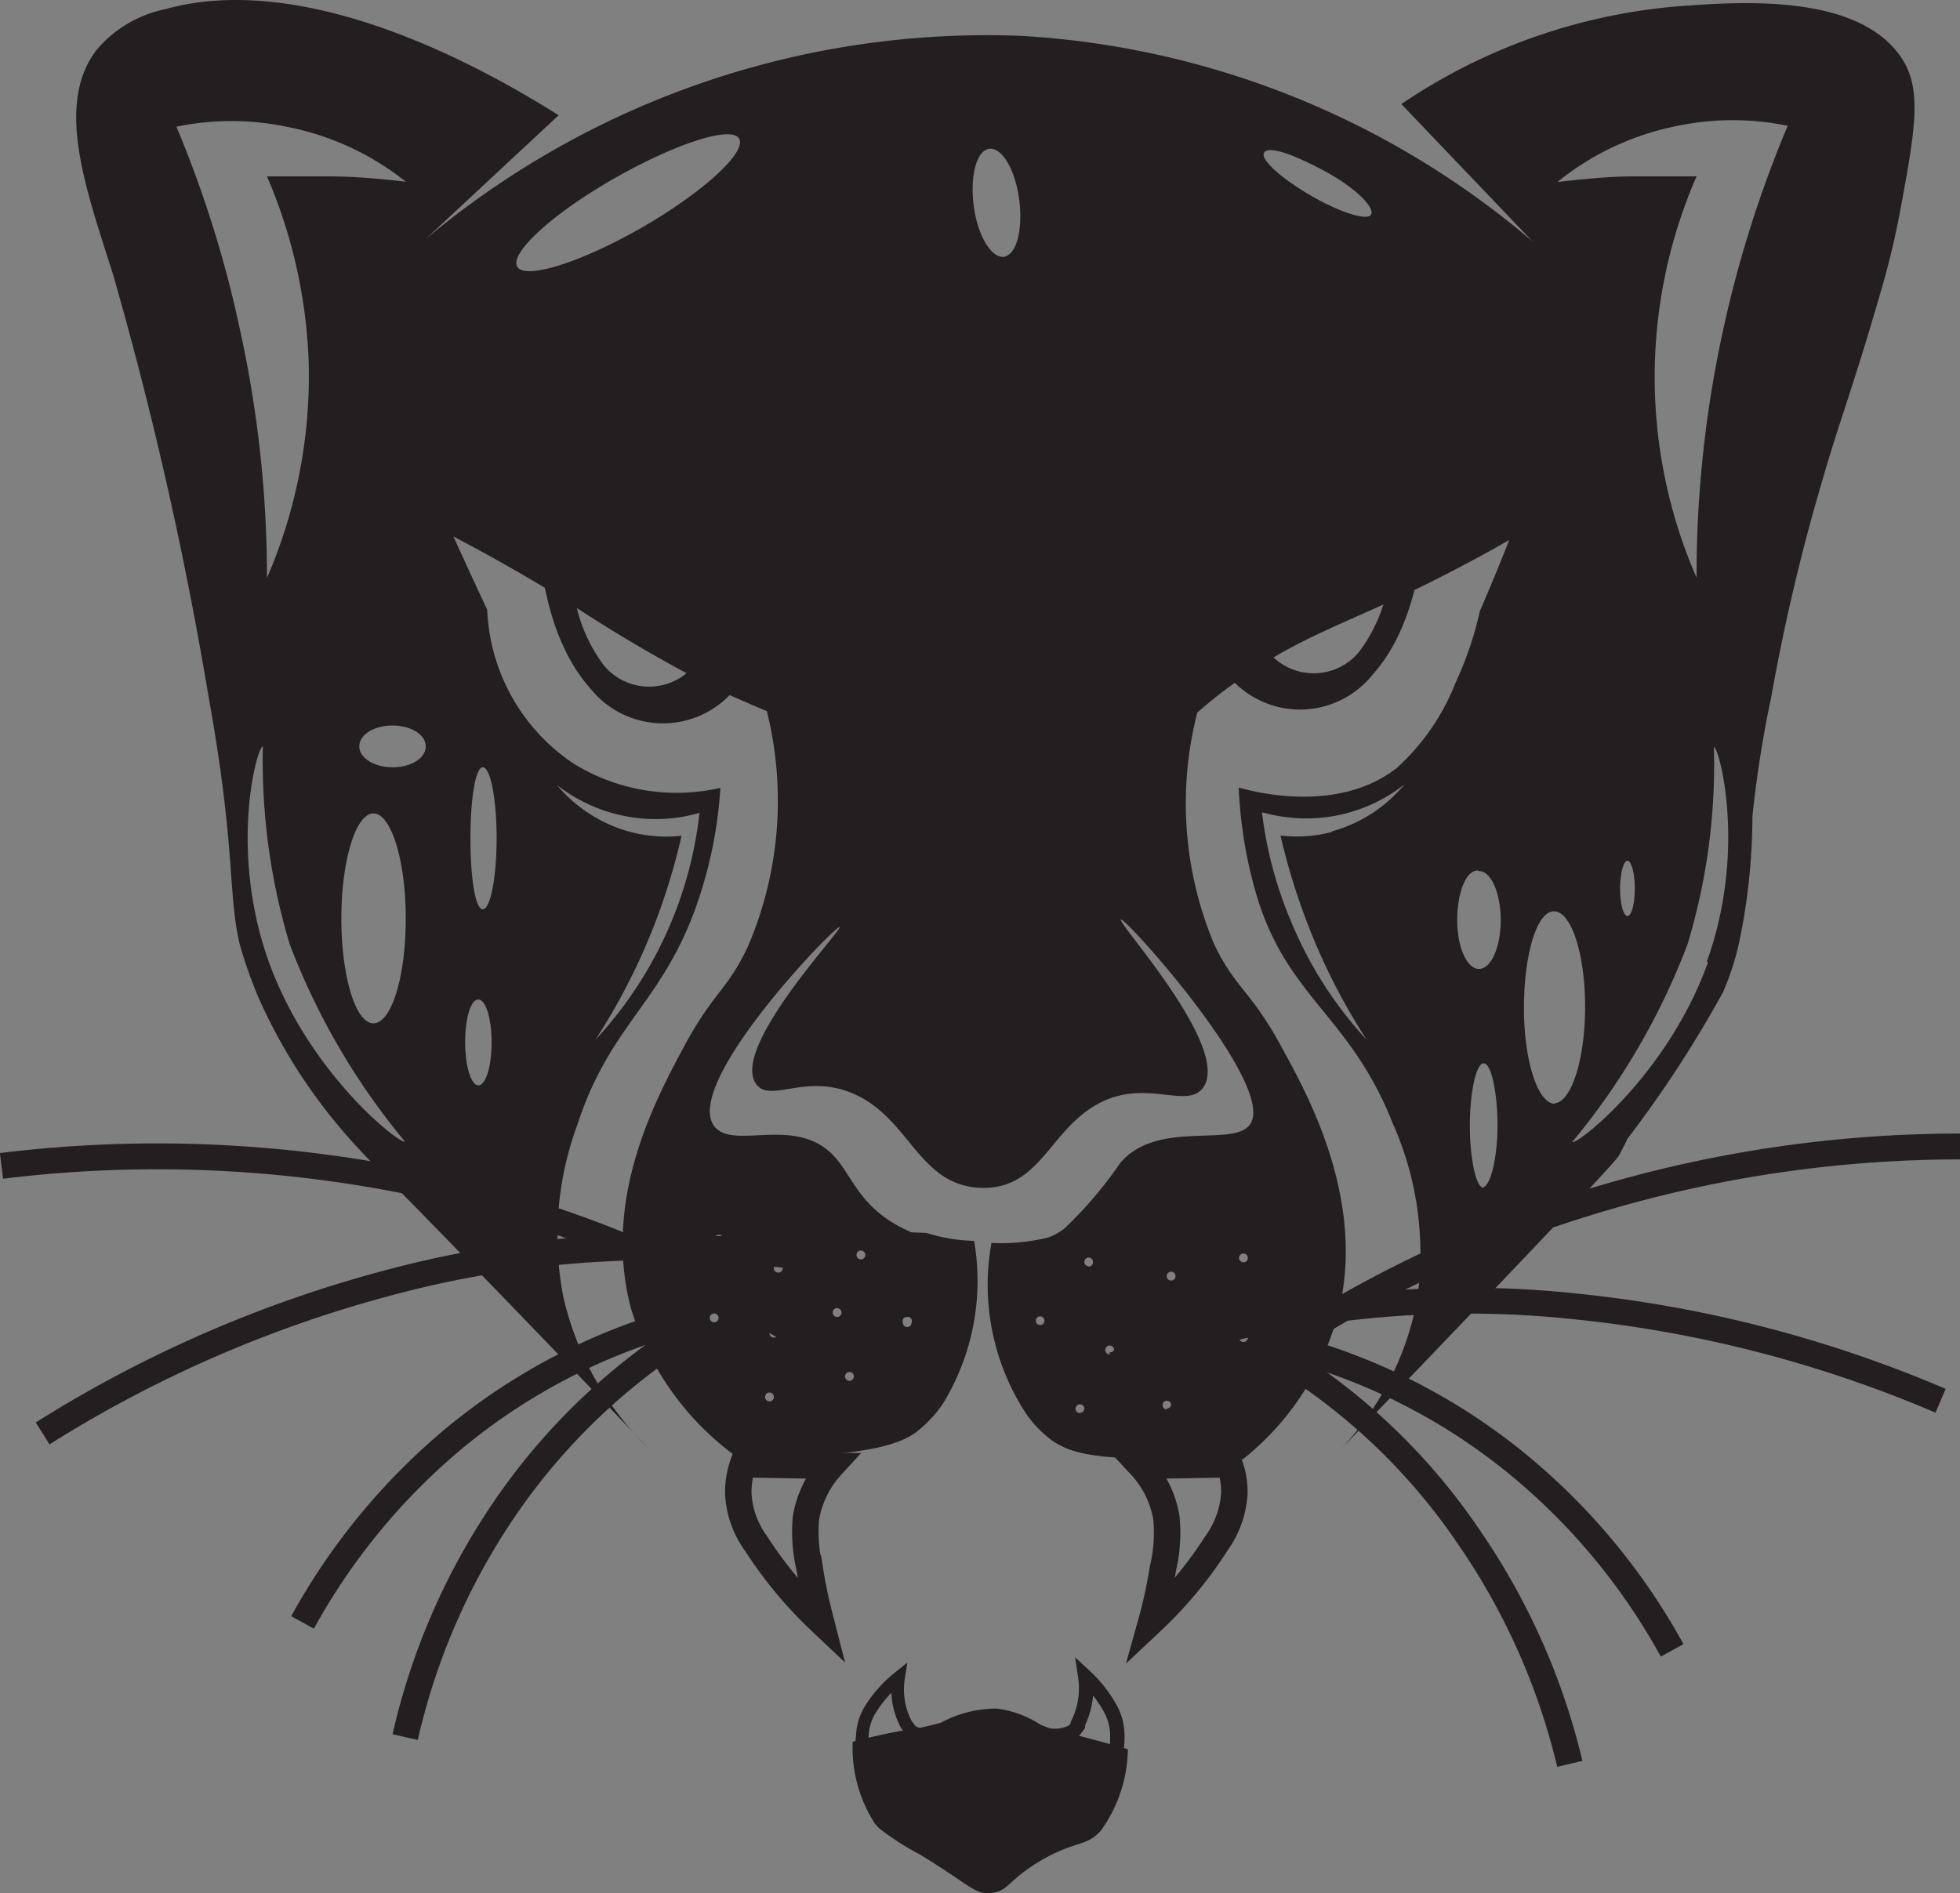 <svg xmlns="http://www.w3.org/2000/svg" viewBox="0 0 66.66 64.4"><rect x="0" y="0" width="66.66" height="64.4" fill="#808080" stroke="none"/><defs><style>.cls-1{fill:#231f20;}.cls-2,.cls-3,.cls-4,.cls-6{fill:none;stroke:#231f20;stroke-miterlimit:10;}.cls-2{stroke-width:0.9px;}.cls-3{stroke-width:0.43px;}.cls-4{stroke-width:0.49px;}.cls-5{fill:#fff;}.cls-6{stroke-width:0.88px;}</style></defs><g id="Layer_2" data-name="Layer 2"><g id="Layer_1-2" data-name="Layer 1"><path class="cls-1" d="M41.83,23.05a3.16,3.16,0,0,0,4.86-.11c1.67-1.85,1.75-5,1.75-5.32Zm4.38-.86a2,2,0,0,1-3,.07L47.29,19A5.32,5.32,0,0,1,46.21,22.19Z"/><path class="cls-1" d="M29,59.25c.68-.18,1.24-.3,1.63-.37A9.06,9.06,0,0,0,32,58.6a4,4,0,0,1,1.9-.48,3.53,3.53,0,0,1,1.49.55,5.23,5.23,0,0,0,1.15.34c.43.1,1,.26,1.82.49a4.87,4.87,0,0,1-.91,2.76,1.45,1.45,0,0,1-.29.26c-.4.26-.75.2-1.71.74-1.18.69-1.14,1.07-1.73,1.13s-.65-.22-2.44-1.31a9,9,0,0,1-1.37-.88,1.62,1.62,0,0,1-.17-.19A4.76,4.76,0,0,1,29,59.25Z"/><path class="cls-2" d="M25.27,49.81a2.85,2.85,0,0,0-.16,1,3.15,3.15,0,0,0,.6,1.69,14.3,14.3,0,0,0,2.21,2.66c-.11-.43-.26-1-.38-1.8a5.3,5.3,0,0,1-.13-1.72,3.49,3.49,0,0,1,.87-1.78Z"/><path class="cls-3" d="M29.33,59.75a2.79,2.79,0,0,1,0-.72,1.83,1.83,0,0,1,.23-.81,4.27,4.27,0,0,1,1-1.15,2.54,2.54,0,0,0,.27,1.6l.05.06a1,1,0,0,0,.16.19A1.54,1.54,0,0,0,32,59Z"/><path class="cls-4" d="M37.92,59.76A2.79,2.79,0,0,0,38,59a1.94,1.94,0,0,0-.2-.81,4.34,4.34,0,0,0-.89-1.16,2.71,2.71,0,0,1-.25,1.6l0,.07a2.4,2.4,0,0,1-.15.19,1.3,1.3,0,0,1-.95.12Z"/><path class="cls-1" d="M18.32,18.09c0,.36.09,3.46,1.75,5.32a3.16,3.16,0,0,0,4.86.11Zm2.23,4.56a5.32,5.32,0,0,1-1.08-3.21l4.08,3.27A2,2,0,0,1,20.55,22.65Z"/><path class="cls-5" d="M45.33,49.54h0Z"/><path class="cls-1" d="M64.69,2C63.22-.26,59.11.06,57,.22a19.66,19.66,0,0,0-9.34,3.32l4.47,4.68a29.37,29.37,0,0,0-17.4-7A29.73,29.73,0,0,0,14.48,8.13L19,3.92C17.29,2.85,10.8-1.13,5.63.31A4.15,4.15,0,0,0,3.3,1.68c-1.45,1.86-.37,4.76.54,7.64A128.87,128.87,0,0,1,7.09,23.68c.94,5.21.65,6.66,1.06,8.43A15.19,15.19,0,0,0,8.82,34a18.6,18.6,0,0,0,3.41,5.11l.28.3c1.29,1.31,3.94,4,9.51,9.82a10.43,10.43,0,0,1-2.86-5.11,10.9,10.9,0,0,1,.48-5.87c1.17-3.59,3.05-4.17,4.23-8a14.7,14.7,0,0,0,.63-3.45,6.66,6.66,0,0,1-5-.83,6.62,6.62,0,0,1-2.93-5.23c-.39-.83-.77-1.66-1.15-2.49,1.57.82,2.81,1.56,3.65,2.07a50.89,50.89,0,0,0,5.45,3.19c.66.3,1.2.53,1.56.68a12.58,12.58,0,0,1-.64,8c-.71,1.51-1.17,1.54-2.17,3.4s-2.79,5.21-1.81,8.92a9.69,9.69,0,0,0,3.53,5,22.1,22.1,0,0,0,2.37,0c2.72-.09,3.49-.57,3.78-.78a4.11,4.11,0,0,0,.94-1,8,8,0,0,0,1.05-5.52,5.76,5.76,0,0,1-1.62-.27L31,41.92a5.43,5.43,0,0,1-.61-.31c-1.24-.75-1.46-1.71-2.07-2.33-1.33-1.35-3.44-.11-4.05-1-1-1.5,4.17-6.83,4.28-6.74s-3.73,4.12-2.83,5.34c.49.66,1.69-.4,3.34.34,1.86.83,2.16,3,4.16,3.18a3.14,3.14,0,0,0,.45,0c1.76-.15,2.09-2,3.69-2.86s3,.2,3.55-.53c1-1.34-2.92-5.62-2.79-5.73s5.41,5.76,4.37,7c-.6.74-3.15-.19-4.39,1.28h0a13.79,13.79,0,0,1-1.9,2.23,2.07,2.07,0,0,1-.53.3,6.13,6.13,0,0,1-.67.13,6.45,6.45,0,0,1-1.28.06A8,8,0,0,0,34.84,48a3.79,3.79,0,0,0,.94,1c.63.43,1.36.63,4.13.64.6,0,1.4,0,2.36,0A9.41,9.41,0,0,0,45.42,45c1.18-3.94-.93-7.73-1.81-9.34-1.08-2-1.58-2-2.32-3.55a12.39,12.39,0,0,1-.57-7.87,15.69,15.69,0,0,1,1.47-1.15c2-1.41,3.44-1.82,6.08-3.1.72-.35,1.78-.89,3.06-1.62-.32.81-.65,1.61-1,2.42a11.85,11.85,0,0,1-.82,2.42,7.72,7.72,0,0,1-2,2.91c-2,1.57-4.85.82-5.38.67a15.08,15.08,0,0,0,.51,3.32c1,3.8,3.24,4.32,4.73,8.11a10.84,10.84,0,0,1,.81,6.08,10.11,10.11,0,0,1-2.83,5.25c.2-.19,9.46-9.8,9.71-10.24.08-.14.15-.29.15-.29a2.21,2.21,0,0,0,.13-.27,39.43,39.43,0,0,0,3.26-5,9.23,9.23,0,0,0,.59-1.89,21.13,21.13,0,0,0,.41-4.09,39.2,39.2,0,0,1,.64-4.06,67.75,67.75,0,0,1,1.66-7.1C62.58,14.23,63,13.28,64,9.8c.21-.72.42-1.55.62-2.6C65.13,4.46,65.38,3.06,64.69,2ZM9.14,32.71c-1.37-3.83-.39-7.33-.2-7.32a21.66,21.66,0,0,0,.91,6.72,23.66,23.66,0,0,0,3.92,6.72C13.6,38.93,10.51,36.52,9.14,32.71Zm4.66-1.47c0,2-.49,3.57-1.1,3.57s-1.09-1.6-1.09-3.57.49-3.57,1.09-3.57S13.8,29.27,13.8,31.24Zm-1.58-5.85c0-.4.5-.71,1.13-.71s1.13.31,1.13.71-.5.71-1.13.71S12.22,25.78,12.22,25.39ZM11.18,6q-1.11,0-2.1,0a17.45,17.45,0,0,1,1.42,6.39,17.31,17.31,0,0,1-1.42,7.27,39.25,39.25,0,0,0-.9-8.36A38.71,38.71,0,0,0,6,4.31a9.21,9.21,0,0,1,3.74,0A9.33,9.33,0,0,1,13.8,6.18C13,6.09,12.11,6,11.18,6ZM21.36,27.78a5.33,5.33,0,0,0,2.43-.13,13.52,13.52,0,0,1-3.54,7.72,21.4,21.4,0,0,0,2.07-4.08,21.85,21.85,0,0,0,.86-2.86,4.83,4.83,0,0,1-1.74-.13,4.9,4.9,0,0,1-2.5-1.6A5.42,5.42,0,0,0,21.36,27.78ZM16.42,26.1c.26,0,.47,1.08.47,2.41s-.21,2.42-.47,2.42S16,29.85,16,28.51,16.17,26.1,16.42,26.1ZM16.27,34c.25,0,.45.65.45,1.46s-.2,1.46-.45,1.46-.45-.66-.45-1.46S16,34,16.27,34ZM21.85,7.73c-2.09,1.2-4,1.8-4.26,1.34s1.21-1.81,3.3-3,4-1.81,4.25-1.35S23.94,6.52,21.85,7.73Zm9,37.07A.14.14,0,0,1,31,45a.14.14,0,0,1-.14.14.14.14,0,0,1-.15-.14A.14.14,0,0,1,30.82,44.8Zm-1.57-2.26a.15.15,0,1,1-.15.15A.15.15,0,0,1,29.25,42.54Zm-.39,4.13a.15.15,0,0,1,0,.3.15.15,0,0,1,0-.3Zm-.42-2.17a.15.15,0,1,1-.15.15A.15.15,0,0,1,28.44,44.5Zm-2-1.51a.15.15,0,1,1-.15.15A.15.15,0,0,1,26.44,43Zm-.15,2.21a.15.15,0,1,1-.15.15A.15.15,0,0,1,26.29,45.2Zm-.15,2.17a.15.15,0,1,1-.15.15A.15.15,0,0,1,26.14,47.37ZM24.44,42a.15.15,0,0,1,.15.14.15.15,0,0,1-.3,0A.15.15,0,0,1,24.44,42Zm-.15,2.68a.15.15,0,1,1-.15.15A.15.15,0,0,1,24.29,44.68ZM34.11,8.74c-.43,0-.88-.78-1-1.79s.12-1.87.56-1.89.88.77,1,1.79S34.55,8.71,34.11,8.74Zm1.27,36.33a.14.14,0,0,1-.15-.15.14.14,0,0,1,.15-.14.14.14,0,0,1,.14.14A.14.14,0,0,1,35.38,45.07Zm1.35,3a.15.15,0,1,1,.15-.15A.15.15,0,0,1,36.73,48.06Zm.3-5a.14.14,0,0,1-.15-.14.14.14,0,0,1,.15-.15.14.14,0,0,1,.14.15A.14.14,0,0,1,37,43.08Zm.71,3a.15.15,0,1,1,.15-.15A.15.15,0,0,1,37.74,46Zm2.09-2.81a.15.15,0,0,1,0,.3.15.15,0,0,1,0-.3Zm-.14,4.68a.14.14,0,0,1-.15-.15.14.14,0,0,1,.15-.14.14.14,0,0,1,.14.14A.14.14,0,0,1,39.69,47.91ZM40,45.74a.15.15,0,1,1,.15-.15A.15.15,0,0,1,40,45.74Zm2.29-.09a.15.15,0,0,1,0-.3.15.15,0,0,1,0,.3Zm0-2.71a.15.15,0,0,1,0-.3.15.15,0,0,1,0,.3ZM46.63,7.3c-.13.22-1.06-.07-2.07-.66S42.83,5.4,43,5.18s1,.07,2.07.65S46.76,7.07,46.63,7.3Zm-1.33,21a4.63,4.63,0,0,1-1.75.12,22.1,22.1,0,0,0,.87,2.87,21.42,21.42,0,0,0,2.06,4.08,13.51,13.51,0,0,1-2.56-4,13.65,13.65,0,0,1-1-3.74,5.52,5.52,0,0,0,2.44.13,5.43,5.43,0,0,0,2.41-1.08A4.9,4.9,0,0,1,45.3,28.28Zm5,1.33c.41,0,.74.75.74,1.67s-.33,1.66-.74,1.66-.74-.74-.74-1.66S49.85,29.61,50.26,29.61Zm.16,10.78c-.26,0-.47-1-.47-2.12s.21-2.12.47-2.12.47,1,.47,2.12S50.68,40.39,50.42,40.39Zm2.43-2.86c-.59,0-1.06-1.46-1.06-3.26S52.26,31,52.85,31s1.06,1.45,1.06,3.25S53.43,37.53,52.85,37.53Zm5.2-4.82c-1.36,3.81-4.45,6.22-4.62,6.12a23.66,23.66,0,0,0,3.92-6.72,21.08,21.08,0,0,0,.9-6.72C58.45,25.38,59.43,28.88,58.05,32.71ZM55.1,30.22c0-.52.12-.94.25-.94s.25.42.25.94-.11.94-.25.94S55.1,30.74,55.1,30.22Zm3.49-18.93a39.16,39.16,0,0,0-.89,8.36A17.07,17.07,0,0,1,57.7,6C57,6,56.33,6,55.59,6c-.93,0-1.81.1-2.62.19a9.33,9.33,0,0,1,4.09-1.91,9.2,9.2,0,0,1,3.74,0A39.53,39.53,0,0,0,58.59,11.29Z"/><path class="cls-6" d="M43.1,45.65a20.58,20.58,0,0,1,8.52,4.16,21.68,21.68,0,0,1,5.25,6.33"/><path class="cls-6" d="M43,45.83a21,21,0,0,1,7,6.52A22.92,22.92,0,0,1,53.39,60"/><path class="cls-6" d="M39.68,45.78a34.8,34.8,0,0,1,14-1.33A42.44,42.44,0,0,1,66,47.65"/><path class="cls-6" d="M40.88,47.74a40.34,40.34,0,0,1,13.06-6.81A42.92,42.92,0,0,1,66.66,39"/><path class="cls-6" d="M24.06,44.69a20.65,20.65,0,0,0-8.52,4.16,21.82,21.82,0,0,0-5.25,6.34"/><path class="cls-6" d="M24.11,44.87a21.35,21.35,0,0,0-7,6.53,22.69,22.69,0,0,0-3.33,7.69"/><path class="cls-6" d="M27.16,42.75a35.3,35.3,0,0,0-14,.9A42.5,42.5,0,0,0,1.45,48.76"/><path class="cls-6" d="M26.72,45.16A40.27,40.27,0,0,0,12.91,40,43.37,43.37,0,0,0,.05,39.66"/><path class="cls-2" d="M41.81,49.81a2.59,2.59,0,0,1,.17,1,3.24,3.24,0,0,1-.61,1.69,13.92,13.92,0,0,1-2.21,2.66c.12-.43.26-1,.39-1.8a5.24,5.24,0,0,0,.12-1.72,3.41,3.41,0,0,0-.87-1.78Z"/></g></g></svg>